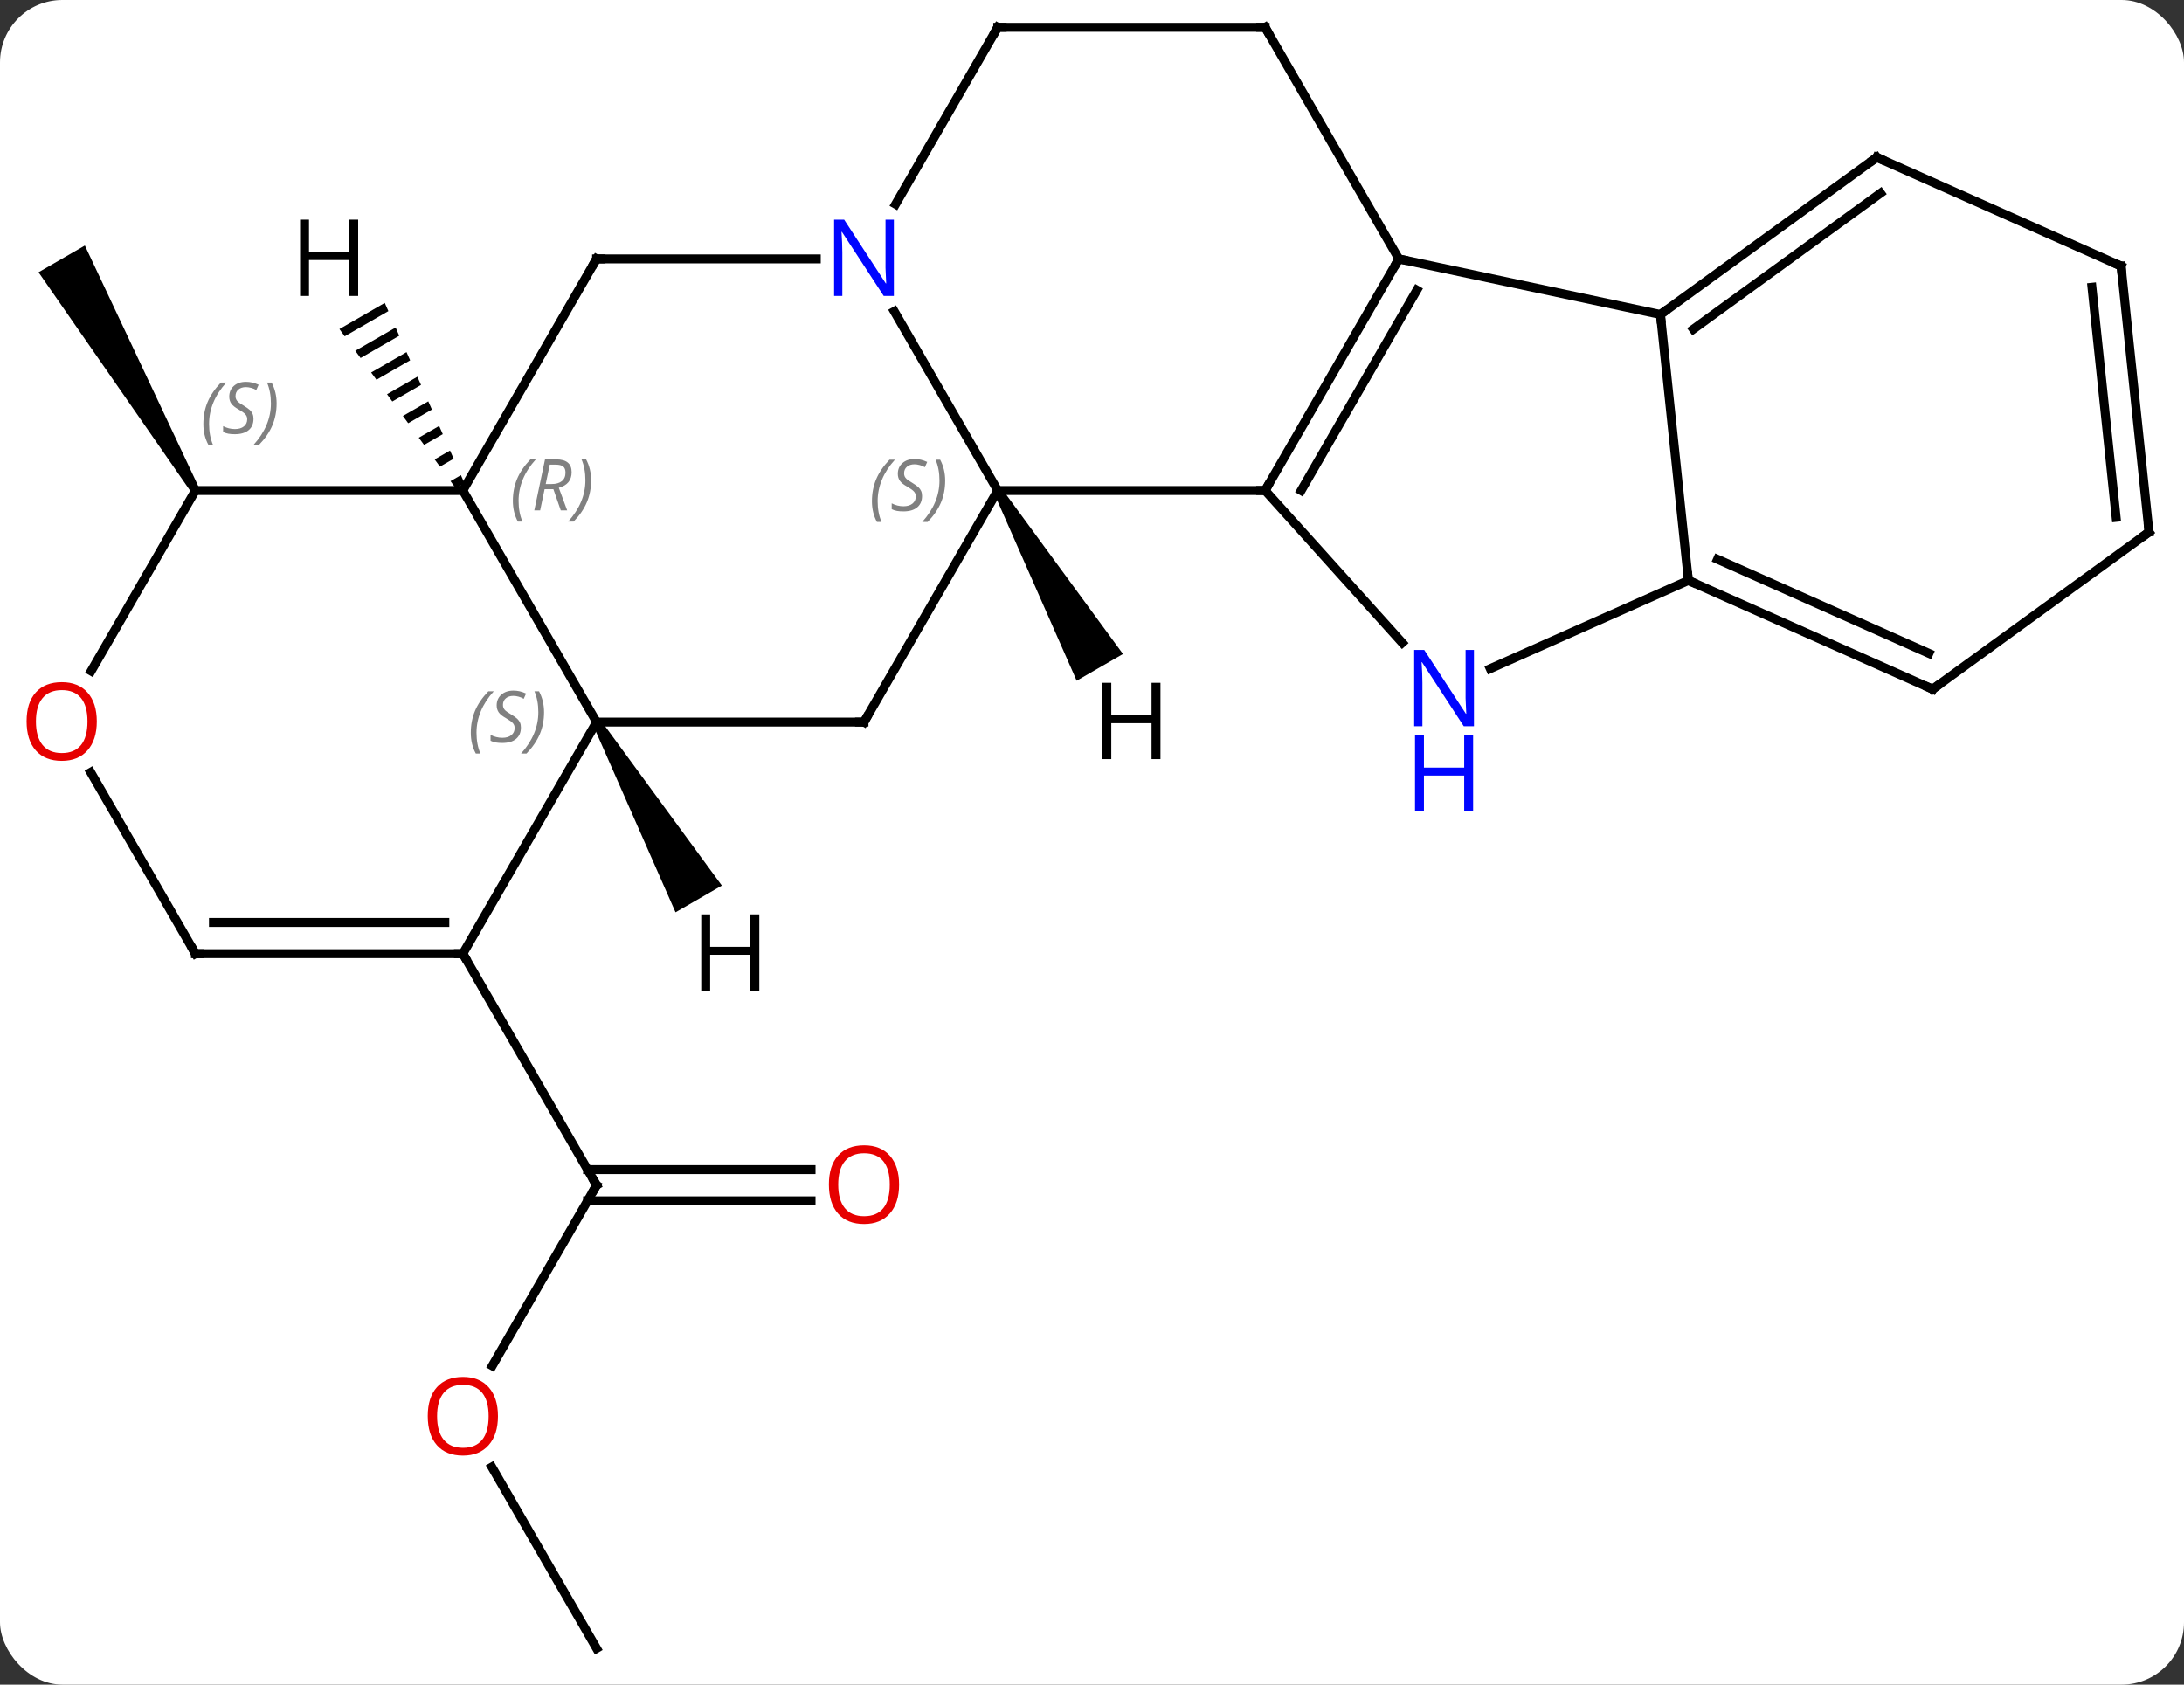 <svg width="245" viewBox="0 0 245 189" style="fill-opacity:1; color-rendering:auto; color-interpolation:auto; text-rendering:auto; stroke:black; stroke-linecap:square; stroke-miterlimit:10; shape-rendering:auto; stroke-opacity:1; fill:black; stroke-dasharray:none; font-weight:normal; stroke-width:1; font-family:'Open Sans'; font-style:normal; stroke-linejoin:miter; font-size:12; stroke-dashoffset:0; image-rendering:auto;" height="189" class="cas-substance-image" xmlns:xlink="http://www.w3.org/1999/xlink" xmlns="http://www.w3.org/2000/svg"><rect x="0" y="0" width="245" height="189" fill="#333333" stroke="none"/><svg class="cas-substance-single-component"><rect y="0" x="0" width="245" stroke="none" ry="7" rx="7" height="189" fill="white" class="cas-substance-group"/><svg y="0" x="0" width="245" viewBox="0 0 245 189" style="fill:black;" height="189" class="cas-substance-single-component-image"><svg><g><g transform="translate(124,94)" style="text-rendering:geometricPrecision; color-rendering:optimizeQuality; color-interpolation:linearRGB; stroke-linecap:butt; image-rendering:optimizeQuality;"><line y2="59.231" y1="38.97" x2="-68.775" x1="-57.078" style="fill:none;"/><line y2="40.72" y1="40.72" x2="-33.016" x1="-58.088" style="fill:none;"/><line y2="37.22" y1="37.22" x2="-33.016" x1="-58.088" style="fill:none;"/><line y2="12.99" y1="38.97" x2="-72.078" x1="-57.078" style="fill:none;"/><line y2="90.933" y1="70.589" x2="-57.078" x1="-68.824" style="fill:none;"/><path style="stroke:none;" d="M-101.645 -39.22 L-102.511 -38.72 L-119.676 -63.453 L-114.48 -66.453 Z"/><line y2="-38.97" y1="-38.97" x2="-12.078" x1="17.922" style="fill:none;"/><line y2="-64.953" y1="-38.97" x2="32.922" x1="17.922" style="fill:none;"/><line y2="-61.453" y1="-38.97" x2="34.943" x1="21.963" style="fill:none;"/><line y2="-21.886" y1="-38.97" x2="33.305" x1="17.922" style="fill:none;"/><line y2="-59.065" y1="-38.97" x2="-23.679" x1="-12.078" style="fill:none;"/><line y2="-12.99" y1="-38.97" x2="-27.078" x1="-12.078" style="fill:none;"/><line y2="-58.716" y1="-64.953" x2="62.265" x1="32.922" style="fill:none;"/><line y2="-90.933" y1="-64.953" x2="17.922" x1="32.922" style="fill:none;"/><line y2="-28.878" y1="-18.982" x2="65.403" x1="43.174" style="fill:none;"/><line y2="-64.953" y1="-64.953" x2="-57.078" x1="-32.43" style="fill:none;"/><line y2="-90.933" y1="-71.091" x2="-12.078" x1="-23.534" style="fill:none;"/><line y2="-12.99" y1="-12.99" x2="-57.078" x1="-27.078" style="fill:none;"/><line y2="-28.878" y1="-58.716" x2="65.403" x1="62.265" style="fill:none;"/><line y2="-76.347" y1="-58.716" x2="86.535" x1="62.265" style="fill:none;"/><line y2="-72.328" y1="-57.072" x2="86.957" x1="65.957" style="fill:none;"/><line y2="-90.933" y1="-90.933" x2="-12.078" x1="17.922" style="fill:none;"/><line y2="-16.677" y1="-28.878" x2="92.808" x1="65.403" style="fill:none;"/><line y2="-20.696" y1="-31.254" x2="92.385" x1="68.673" style="fill:none;"/><line y2="-38.97" y1="-64.953" x2="-72.078" x1="-57.078" style="fill:none;"/><line y2="-38.97" y1="-12.99" x2="-72.078" x1="-57.078" style="fill:none;"/><line y2="12.99" y1="-12.99" x2="-72.078" x1="-57.078" style="fill:none;"/><line y2="-64.146" y1="-76.347" x2="113.943" x1="86.535" style="fill:none;"/><line y2="-34.311" y1="-16.677" x2="117.078" x1="92.808" style="fill:none;"/><line y2="-38.97" y1="-38.97" x2="-102.078" x1="-72.078" style="fill:none;"/><line y2="12.99" y1="12.99" x2="-102.078" x1="-72.078" style="fill:none;"/><line y2="9.49" y1="9.49" x2="-100.057" x1="-74.099" style="fill:none;"/><line y2="-34.311" y1="-64.146" x2="117.078" x1="113.943" style="fill:none;"/><line y2="-35.955" y1="-61.771" x2="113.386" x1="110.673" style="fill:none;"/><line y2="-18.712" y1="-38.97" x2="-113.775" x1="-102.078" style="fill:none;"/><line y2="-7.354" y1="12.99" x2="-113.824" x1="-102.078" style="fill:none;"/><path style="stroke:none;" d="M-12.511 -38.72 L-11.645 -39.22 L1.976 -20.628 L-3.22 -17.628 Z"/><path style="stroke:none;" d="M-57.511 -12.74 L-56.645 -13.24 L-43.024 5.352 L-48.22 8.352 Z"/><path style="stroke:none;" d="M-80.838 -60.016 L-85.924 -57.083 L-85.924 -57.083 L-85.331 -56.27 L-85.331 -56.27 L-80.431 -59.096 L-80.838 -60.016 ZM-79.618 -57.255 L-84.144 -54.645 L-84.144 -54.645 L-83.551 -53.833 L-79.211 -56.335 L-79.618 -57.255 ZM-78.397 -54.495 L-82.364 -52.208 L-81.77 -51.395 L-81.77 -51.395 L-77.991 -53.575 L-77.991 -53.575 L-78.397 -54.495 ZM-77.177 -51.735 L-80.583 -49.77 L-79.99 -48.958 L-79.99 -48.958 L-76.77 -50.815 L-76.77 -50.815 L-77.177 -51.735 ZM-75.957 -48.974 L-78.803 -47.333 L-78.803 -47.333 L-78.209 -46.521 L-78.209 -46.521 L-75.55 -48.054 L-75.957 -48.974 ZM-74.737 -46.214 L-77.022 -44.896 L-77.022 -44.896 L-76.429 -44.083 L-76.429 -44.083 L-74.33 -45.294 L-74.33 -45.294 L-74.737 -46.214 ZM-73.516 -43.454 L-75.242 -42.459 L-74.648 -41.646 L-74.648 -41.646 L-73.11 -42.533 L-73.11 -42.533 L-73.516 -43.454 ZM-72.296 -40.693 L-73.462 -40.021 L-73.462 -40.021 L-72.868 -39.209 L-71.889 -39.773 L-72.296 -40.693 Z"/><path style="fill:none; stroke-miterlimit:5;" d="M-57.328 39.403 L-57.078 38.97 L-57.328 38.537"/></g><g transform="translate(124,94)" style="stroke-linecap:butt; fill:rgb(230,0,0); text-rendering:geometricPrecision; color-rendering:optimizeQuality; image-rendering:optimizeQuality; font-family:'Open Sans'; stroke:rgb(230,0,0); color-interpolation:linearRGB; stroke-miterlimit:5;"><path style="stroke:none;" d="M-68.141 64.883 Q-68.141 66.945 -69.18 68.125 Q-70.219 69.305 -72.062 69.305 Q-73.953 69.305 -74.984 68.141 Q-76.016 66.976 -76.016 64.867 Q-76.016 62.773 -74.984 61.625 Q-73.953 60.476 -72.062 60.476 Q-70.203 60.476 -69.172 61.648 Q-68.141 62.82 -68.141 64.883 ZM-74.969 64.883 Q-74.969 66.617 -74.226 67.523 Q-73.484 68.43 -72.062 68.43 Q-70.641 68.43 -69.914 67.531 Q-69.187 66.633 -69.187 64.883 Q-69.187 63.148 -69.914 62.258 Q-70.641 61.367 -72.062 61.367 Q-73.484 61.367 -74.226 62.266 Q-74.969 63.164 -74.969 64.883 Z"/><path style="stroke:none;" d="M-23.14 38.9 Q-23.14 40.962 -24.18 42.142 Q-25.219 43.322 -27.062 43.322 Q-28.953 43.322 -29.984 42.157 Q-31.015 40.993 -31.015 38.884 Q-31.015 36.79 -29.984 35.642 Q-28.953 34.493 -27.062 34.493 Q-25.203 34.493 -24.172 35.665 Q-23.14 36.837 -23.14 38.9 ZM-29.969 38.9 Q-29.969 40.634 -29.226 41.54 Q-28.484 42.447 -27.062 42.447 Q-25.64 42.447 -24.914 41.548 Q-24.187 40.65 -24.187 38.9 Q-24.187 37.165 -24.914 36.275 Q-25.64 35.384 -27.062 35.384 Q-28.484 35.384 -29.226 36.282 Q-29.969 37.181 -29.969 38.9 Z"/><path style="fill:none; stroke:black;" d="M18.172 -39.403 L17.922 -38.97 L17.422 -38.97"/></g><g transform="translate(124,94)" style="stroke-linecap:butt; font-size:8.4px; fill:gray; text-rendering:geometricPrecision; image-rendering:optimizeQuality; color-rendering:optimizeQuality; font-family:'Open Sans'; font-style:italic; stroke:gray; color-interpolation:linearRGB; stroke-miterlimit:5;"><path style="stroke:none;" d="M-26.186 -37.767 Q-26.186 -39.095 -25.718 -40.22 Q-25.249 -41.345 -24.218 -42.423 L-23.608 -42.423 Q-24.577 -41.361 -25.061 -40.189 Q-25.546 -39.017 -25.546 -37.783 Q-25.546 -36.455 -25.108 -35.439 L-25.624 -35.439 Q-26.186 -36.47 -26.186 -37.767 ZM-20.564 -38.361 Q-20.564 -37.533 -21.111 -37.08 Q-21.658 -36.627 -22.658 -36.627 Q-23.064 -36.627 -23.377 -36.681 Q-23.689 -36.736 -23.97 -36.877 L-23.97 -37.533 Q-23.345 -37.205 -22.642 -37.205 Q-22.017 -37.205 -21.642 -37.502 Q-21.267 -37.798 -21.267 -38.314 Q-21.267 -38.627 -21.47 -38.853 Q-21.673 -39.08 -22.236 -39.408 Q-22.83 -39.736 -23.056 -40.064 Q-23.283 -40.392 -23.283 -40.845 Q-23.283 -41.58 -22.767 -42.041 Q-22.252 -42.502 -21.408 -42.502 Q-21.033 -42.502 -20.697 -42.423 Q-20.361 -42.345 -19.986 -42.173 L-20.252 -41.58 Q-20.502 -41.736 -20.822 -41.822 Q-21.142 -41.908 -21.408 -41.908 Q-21.939 -41.908 -22.259 -41.634 Q-22.58 -41.361 -22.58 -40.892 Q-22.58 -40.689 -22.509 -40.541 Q-22.439 -40.392 -22.298 -40.259 Q-22.158 -40.127 -21.736 -39.877 Q-21.173 -39.533 -20.97 -39.337 Q-20.767 -39.142 -20.666 -38.908 Q-20.564 -38.673 -20.564 -38.361 ZM-17.97 -40.08 Q-17.97 -38.752 -18.446 -37.619 Q-18.923 -36.486 -19.938 -35.439 L-20.548 -35.439 Q-18.61 -37.595 -18.61 -40.08 Q-18.61 -41.408 -19.048 -42.423 L-18.532 -42.423 Q-17.97 -41.361 -17.97 -40.08 Z"/><path style="fill:none; stroke:black;" d="M32.672 -64.52 L32.922 -64.953 L33.411 -64.849"/></g><g transform="translate(124,94)" style="stroke-linecap:butt; fill:rgb(0,5,255); text-rendering:geometricPrecision; color-rendering:optimizeQuality; image-rendering:optimizeQuality; font-family:'Open Sans'; stroke:rgb(0,5,255); color-interpolation:linearRGB; stroke-miterlimit:5;"><path style="stroke:none;" d="M41.347 -12.521 L40.206 -12.521 L35.518 -19.708 L35.472 -19.708 Q35.565 -18.443 35.565 -17.396 L35.565 -12.521 L34.643 -12.521 L34.643 -21.083 L35.768 -21.083 L40.44 -13.927 L40.487 -13.927 Q40.487 -14.083 40.44 -14.943 Q40.393 -15.802 40.409 -16.177 L40.409 -21.083 L41.347 -21.083 L41.347 -12.521 Z"/><path style="stroke:none;" d="M41.253 -2.958 L40.253 -2.958 L40.253 -6.989 L35.737 -6.989 L35.737 -2.958 L34.737 -2.958 L34.737 -11.521 L35.737 -11.521 L35.737 -7.88 L40.253 -7.88 L40.253 -11.521 L41.253 -11.521 L41.253 -2.958 Z"/><path style="stroke:none;" d="M-23.726 -60.797 L-24.867 -60.797 L-29.555 -67.984 L-29.601 -67.984 Q-29.508 -66.719 -29.508 -65.672 L-29.508 -60.797 L-30.43 -60.797 L-30.43 -69.359 L-29.305 -69.359 L-24.633 -62.203 L-24.586 -62.203 Q-24.586 -62.359 -24.633 -63.219 Q-24.68 -64.078 -24.664 -64.453 L-24.664 -69.359 L-23.726 -69.359 L-23.726 -60.797 Z"/><path style="fill:none; stroke:black;" d="M-26.828 -13.423 L-27.078 -12.99 L-27.578 -12.99"/><path style="fill:none; stroke:black;" d="M62.669 -59.01 L62.265 -58.716 L62.317 -58.219"/><path style="fill:none; stroke:black;" d="M18.172 -90.5 L17.922 -90.933 L17.422 -90.933"/><path style="fill:none; stroke:black;" d="M65.86 -28.675 L65.403 -28.878 L65.351 -29.375"/><path style="fill:none; stroke:black;" d="M-56.578 -64.953 L-57.078 -64.953 L-57.328 -64.52"/><path style="fill:none; stroke:black;" d="M-12.328 -90.5 L-12.078 -90.933 L-11.578 -90.933"/></g><g transform="translate(124,94)" style="stroke-linecap:butt; font-size:8.4px; fill:gray; text-rendering:geometricPrecision; image-rendering:optimizeQuality; color-rendering:optimizeQuality; font-family:'Open Sans'; font-style:italic; stroke:gray; color-interpolation:linearRGB; stroke-miterlimit:5;"><path style="stroke:none;" d="M-71.186 -11.787 Q-71.186 -13.115 -70.718 -14.24 Q-70.249 -15.365 -69.218 -16.443 L-68.608 -16.443 Q-69.577 -15.381 -70.061 -14.209 Q-70.546 -13.037 -70.546 -11.803 Q-70.546 -10.474 -70.108 -9.459 L-70.624 -9.459 Q-71.186 -10.49 -71.186 -11.787 ZM-65.564 -12.381 Q-65.564 -11.553 -66.111 -11.099 Q-66.658 -10.646 -67.658 -10.646 Q-68.064 -10.646 -68.376 -10.701 Q-68.689 -10.756 -68.97 -10.896 L-68.97 -11.553 Q-68.345 -11.224 -67.642 -11.224 Q-67.017 -11.224 -66.642 -11.521 Q-66.267 -11.818 -66.267 -12.334 Q-66.267 -12.646 -66.47 -12.873 Q-66.673 -13.099 -67.236 -13.428 Q-67.83 -13.756 -68.056 -14.084 Q-68.283 -14.412 -68.283 -14.865 Q-68.283 -15.599 -67.767 -16.06 Q-67.251 -16.521 -66.408 -16.521 Q-66.033 -16.521 -65.697 -16.443 Q-65.361 -16.365 -64.986 -16.193 L-65.251 -15.599 Q-65.501 -15.756 -65.822 -15.842 Q-66.142 -15.928 -66.408 -15.928 Q-66.939 -15.928 -67.259 -15.654 Q-67.58 -15.381 -67.58 -14.912 Q-67.58 -14.709 -67.509 -14.56 Q-67.439 -14.412 -67.298 -14.279 Q-67.158 -14.146 -66.736 -13.896 Q-66.173 -13.553 -65.97 -13.357 Q-65.767 -13.162 -65.665 -12.928 Q-65.564 -12.693 -65.564 -12.381 ZM-62.969 -14.099 Q-62.969 -12.771 -63.446 -11.638 Q-63.923 -10.506 -64.938 -9.459 L-65.548 -9.459 Q-63.61 -11.615 -63.61 -14.099 Q-63.61 -15.428 -64.048 -16.443 L-63.532 -16.443 Q-62.969 -15.381 -62.969 -14.099 Z"/><path style="fill:none; stroke:black;" d="M86.13 -76.053 L86.535 -76.347 L86.992 -76.144"/><path style="fill:none; stroke:black;" d="M92.351 -16.88 L92.808 -16.677 L93.213 -16.971"/><path style="stroke:none;" d="M-66.467 -37.806 Q-66.467 -39.134 -65.998 -40.259 Q-65.529 -41.384 -64.498 -42.462 L-63.889 -42.462 Q-64.857 -41.4 -65.342 -40.228 Q-65.826 -39.056 -65.826 -37.822 Q-65.826 -36.494 -65.388 -35.478 L-65.904 -35.478 Q-66.467 -36.509 -66.467 -37.806 ZM-62.907 -39.119 L-63.407 -36.744 L-64.063 -36.744 L-62.86 -42.462 L-61.61 -42.462 Q-59.875 -42.462 -59.875 -41.025 Q-59.875 -39.666 -61.313 -39.275 L-60.375 -36.744 L-61.094 -36.744 L-61.922 -39.119 L-62.907 -39.119 ZM-62.328 -41.869 Q-62.719 -39.947 -62.782 -39.697 L-62.125 -39.697 Q-61.375 -39.697 -60.969 -40.025 Q-60.563 -40.353 -60.563 -40.978 Q-60.563 -41.447 -60.821 -41.658 Q-61.078 -41.869 -61.672 -41.869 L-62.328 -41.869 ZM-57.689 -40.119 Q-57.689 -38.791 -58.166 -37.658 Q-58.642 -36.525 -59.658 -35.478 L-60.267 -35.478 Q-58.33 -37.634 -58.33 -40.119 Q-58.33 -41.447 -58.767 -42.462 L-58.252 -42.462 Q-57.689 -41.4 -57.689 -40.119 Z"/><path style="fill:none; stroke:black;" d="M-72.578 12.99 L-72.078 12.99 L-71.828 13.423"/><path style="fill:none; stroke:black;" d="M113.486 -64.349 L113.943 -64.146 L113.995 -63.649"/><path style="fill:none; stroke:black;" d="M116.674 -34.017 L117.078 -34.311 L117.026 -34.808"/><path style="stroke:none;" d="M-101.187 -46.427 Q-101.187 -47.755 -100.718 -48.88 Q-100.249 -50.005 -99.218 -51.083 L-98.609 -51.083 Q-99.577 -50.021 -100.062 -48.849 Q-100.546 -47.677 -100.546 -46.443 Q-100.546 -45.115 -100.109 -44.099 L-100.624 -44.099 Q-101.187 -45.13 -101.187 -46.427 ZM-95.564 -47.021 Q-95.564 -46.193 -96.111 -45.74 Q-96.658 -45.287 -97.658 -45.287 Q-98.064 -45.287 -98.377 -45.341 Q-98.689 -45.396 -98.97 -45.537 L-98.97 -46.193 Q-98.345 -45.865 -97.642 -45.865 Q-97.017 -45.865 -96.642 -46.162 Q-96.267 -46.458 -96.267 -46.974 Q-96.267 -47.287 -96.47 -47.513 Q-96.673 -47.74 -97.236 -48.068 Q-97.83 -48.396 -98.056 -48.724 Q-98.283 -49.052 -98.283 -49.505 Q-98.283 -50.24 -97.767 -50.701 Q-97.252 -51.162 -96.408 -51.162 Q-96.033 -51.162 -95.697 -51.083 Q-95.361 -51.005 -94.986 -50.833 L-95.252 -50.24 Q-95.502 -50.396 -95.822 -50.482 Q-96.142 -50.568 -96.408 -50.568 Q-96.939 -50.568 -97.259 -50.294 Q-97.58 -50.021 -97.58 -49.552 Q-97.58 -49.349 -97.509 -49.201 Q-97.439 -49.052 -97.298 -48.919 Q-97.158 -48.787 -96.736 -48.537 Q-96.173 -48.193 -95.97 -47.998 Q-95.767 -47.802 -95.666 -47.568 Q-95.564 -47.333 -95.564 -47.021 ZM-92.97 -48.74 Q-92.97 -47.412 -93.446 -46.279 Q-93.923 -45.146 -94.938 -44.099 L-95.548 -44.099 Q-93.61 -46.255 -93.61 -48.74 Q-93.61 -50.068 -94.048 -51.083 L-93.532 -51.083 Q-92.97 -50.021 -92.97 -48.74 Z"/><path style="fill:none; stroke:black;" d="M-101.578 12.99 L-102.078 12.99 L-102.328 12.557"/></g><g transform="translate(124,94)" style="stroke-linecap:butt; fill:rgb(230,0,0); text-rendering:geometricPrecision; color-rendering:optimizeQuality; image-rendering:optimizeQuality; font-family:'Open Sans'; stroke:rgb(230,0,0); color-interpolation:linearRGB; stroke-miterlimit:5;"><path style="stroke:none;" d="M-113.141 -13.06 Q-113.141 -10.998 -114.18 -9.818 Q-115.219 -8.638 -117.062 -8.638 Q-118.953 -8.638 -119.984 -9.803 Q-121.016 -10.967 -121.016 -13.076 Q-121.016 -15.17 -119.984 -16.318 Q-118.953 -17.467 -117.062 -17.467 Q-115.203 -17.467 -114.172 -16.295 Q-113.141 -15.123 -113.141 -13.06 ZM-119.969 -13.06 Q-119.969 -11.326 -119.226 -10.42 Q-118.484 -9.513 -117.062 -9.513 Q-115.641 -9.513 -114.914 -10.412 Q-114.187 -11.31 -114.187 -13.06 Q-114.187 -14.795 -114.914 -15.685 Q-115.641 -16.576 -117.062 -16.576 Q-118.484 -16.576 -119.226 -15.678 Q-119.969 -14.779 -119.969 -13.06 Z"/><path style="fill:black; stroke:none;" d="M6.18 -8.834 L5.18 -8.834 L5.18 -12.865 L0.664 -12.865 L0.664 -8.834 L-0.336 -8.834 L-0.336 -17.396 L0.664 -17.396 L0.664 -13.756 L5.18 -13.756 L5.18 -17.396 L6.18 -17.396 L6.18 -8.834 Z"/><path style="fill:black; stroke:none;" d="M-38.82 17.146 L-39.82 17.146 L-39.82 13.115 L-44.336 13.115 L-44.336 17.146 L-45.336 17.146 L-45.336 8.584 L-44.336 8.584 L-44.336 12.224 L-39.82 12.224 L-39.82 8.584 L-38.82 8.584 L-38.82 17.146 Z"/><path style="fill:black; stroke:none;" d="M-83.82 -60.797 L-84.82 -60.797 L-84.82 -64.828 L-89.336 -64.828 L-89.336 -60.797 L-90.336 -60.797 L-90.336 -69.359 L-89.336 -69.359 L-89.336 -65.719 L-84.82 -65.719 L-84.82 -69.359 L-83.82 -69.359 L-83.82 -60.797 Z"/></g></g></svg></svg></svg></svg>